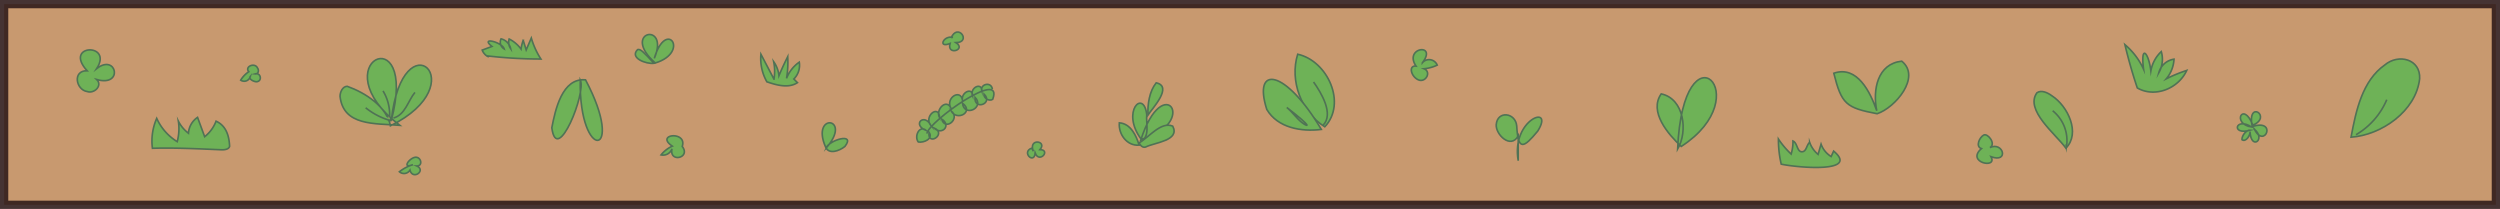 <svg id="level5" xmlns="http://www.w3.org/2000/svg" viewBox="0 0 1512.3 126.4"><defs><style>.cls-1{fill:#c18c5d;stroke:#2e1a1a;stroke-width:5px;opacity:0.89;}.cls-1,.cls-2{stroke-miterlimit:10;}.cls-2{fill:#6eb257;stroke:#507255;}</style></defs><rect class="cls-1" x="2.5" y="2.5" width="1507.3" height="121.39"/><path class="cls-2" d="M92.2,89.7a34.2,34.2,0,0,1,2.6-18.1,32,32,0,0,0,12.4,14.1,30.5,30.5,0,0,0,.7-12.4,21.3,21.3,0,0,0,6.1,7.3,12.5,12.5,0,0,1,5.5-9.6l4.3,11.7a21.6,21.6,0,0,0,6.9-9.4c6.1,2.8,7.9,8.8,8.2,15.2-.5,1.9-3.1,2.2-5.1,2.1C119.6,90,105.5,89.3,92.2,89.7Z"/><path class="cls-2" d="M241.8,75.8c-49.1-37.6,11.8-66.7-5.1-2.9,6.9-63,51.4-22.4-.5,3.2-2.3-11.6-15-19.9-26.2-23.9-2.7.1-4.3,3.4-4.3,6.1C207.7,76.2,226.5,74.6,241.8,75.8Z"/><path class="cls-2" d="M52.7,42.8c-14.7-16.1,16-17.1,5.8-1.3,12-9.4,16.4,11.3,0,6.6,3.7,3.6-1.4,8.7-5.7,7.3C45.9,54.4,43.7,42.6,52.7,42.8Z"/><path class="cls-2" d="M354.2,48.3c-14.2-1.3-18.3,18.2-20.4,29,3.1,23.3,21.1-21.6,17.2-29C350.1,98.8,379.2,95.4,354.2,48.3Z"/><path class="cls-2" d="M406.7,88.4a18.5,18.5,0,0,0-6.8,5.3,5.7,5.7,0,0,0,6.6-3.7c-1.8,8.7,11.6,5.5,6.2-1.4C415.9,79,395.9,81.1,406.7,88.4Z"/><path class="cls-2" d="M295.5,33.9a279.4,279.4,0,0,0,31.7,1.8A48.7,48.7,0,0,1,321.4,23l-3.1,7.2-1.8-5.8a24.2,24.2,0,0,0-1.3,5.3,20.1,20.1,0,0,0-7.2-6.1,6.7,6.7,0,0,0,.9,5.8,7.8,7.8,0,0,0-5.8-5.9,4.7,4.7,0,0,0,1.9,6.1c-1.3-4.2-14.9-7.5-7.4-1.5l-5.9,2.2C292.7,33.2,296.1,35.1,295.5,33.9Z"/><path class="cls-2" d="M463.9,49.5a28.5,28.5,0,0,1-3.6-16.7l7.9,15.1a29,29,0,0,0-.2-10.6,17.7,17.7,0,0,1,3.2,8.5c1.6-3.9,3.4-7.7,5.3-11.5a57.3,57.3,0,0,1-.7,13.1,21.2,21.2,0,0,1,7.7-9.8,11.7,11.7,0,0,1-3.3,10.2l2.2,2.2C476.8,53.7,469.3,51.3,463.9,49.5Z"/><path class="cls-2" d="M560.7,80.8c1-7.3,46.9-39.8,39.8-20.7-2.1,1.4-5.6-.7-5.3-3.3,6,5.8-6.1,10.3-5.4,2,6.1,6.4-6.6,12.4-7.6,3.6,7.3,5.4-3.5,11.2-6.9,4.6,6,4.7-3.6,12.6-5.7,5,6.2,3.8.1,10.3-4.7,5.3,8.3,3.6-4.1,11.7-2.9,2.7,2.7,3.9-3.1,6.5-6.5,5.9-2.7-3.5.8-10.6,4.9-6.9-9.1-3.5-1.2-11.2,2.9-2.8-5.1-5.6,4.8-13.6,5.1-4.9-2.8-5,4.3-12.1,6.9-5.7-3.8-6.3,6.1-12.5,7-4.5-1.5-5.1,6.3-8.9,6.1-2.8-2.3-5.1,5.8-9.2,5.6-2.9-1.6-4.6,5.7-6.3,6.3-1.5"/><path class="cls-2" d="M690.4,84.3c-12.6-16.8,1.5-30.8,3.3-14.9-.6,4.5,2.2,14.4-3.7,15.5C703.8,41.9,725.7,74.8,690.4,84.3Z"/><path class="cls-2" d="M694.4,69.6c-.2-6.6.8-14.2,5-19.5C709.6,52.3,697.3,65.3,694.4,69.6Z"/><path class="cls-2" d="M689.1,87.8c-1.8-5.8-5.1-13-12-13.5C676.5,81.3,681.8,88.4,689.1,87.8Z"/><path class="cls-2" d="M689.1,86.4c5.9-3.3,13.2-13.1,20.3-10.1,4.6,8.8-11,9.9-16.3,12.6C692.1,89.3,690.3,89.1,689.1,86.4Z"/><path class="cls-2" d="M801.4,76.7C787.2,67.9,780,48.9,785,32.8,803.1,36.8,814.8,62.5,801.4,76.7Z"/><path class="cls-2" d="M799.3,78.3c-12,1.5-26.4-.9-33-12.1C757.7,39.2,777.4,41.5,799.3,78.3Z"/><path class="cls-2" d="M778.4,65c3.3,2.7,5.7,6.3,9,9S795.5,78.2,778.4,65Z"/><path class="cls-2" d="M794.6,49.6c4.6,6.5,12.4,19.3,5.8,26.1"/><path class="cls-2" d="M918.4,82.2v15c-4.5-25.3,22.3-34.6,11.8-17.9-8.5,10.3-11.9,12.2-12.7-3.1-.7-8.1-11.7-9.5-12.4-.8C904.7,81.4,913.9,90.4,918.4,82.2Z"/><path class="cls-2" d="M856.6,40c-7.7-11.4,13.2-14.2,3.8-2a5.3,5.3,0,0,1,9,1.4,24.4,24.4,0,0,1-8,2.2c4.7,1.9,1,8.6-3.4,6.7S851.8,39.5,856.6,40Z"/><path class="cls-2" d="M499.4,88.9c-9.2-21,16.9-18.1.3.7,1.8-4.9,18.1-9.7,11.4-1C507.6,91.4,501.3,93.6,499.4,88.9Z"/><path class="cls-2" d="M396.4,38.1c-21.5-19,9.1-25.5-.6-2.8C403,10.9,417.7,31.6,396.4,38.1Z"/><path class="cls-2" d="M395.6,38.3c-4.6.6-15-3.2-9.9-8.3C387.4,29.5,389.2,31.3,395.6,38.3Z"/><path class="cls-2" d="M625.1,91.5l-1-1.9c-6.5,2.4,1.5,10.1,2.1,3,2.5,6.5,9.7-1.9,2.9-2.1C633.8,85.1,621.8,83.4,625.1,91.5Z"/><path class="cls-2" d="M576.5,22.7c-5.6-1.7-9.5,6.7-1.8,3.6-2.1,7.6,10.1,3.8,3.6-.5,9.6-.2,1.1-12.3-3-2.8C575.5,22.7,575.6,22.4,576.5,22.7Z"/><path class="cls-2" d="M150.5,43.4a15.9,15.9,0,0,0-4.9,5.1,3.8,3.8,0,0,0,5.8-2.2c-1.3,1.6,2.8,3.5,4.2,3.1,3.2-.7,2-5.6-1.2-4.7,1.9.2,2.4-2.2,1.4-3.5C154.3,37.6,147.8,40.2,150.5,43.4Z"/><path class="cls-2" d="M1017,88.6c-7.9-7.4-19.7-21-12.1-31.8,13.9,2.9,16.3,22.6,9.9,33.5C1018.2,12,1064.5,57.9,1017,88.6Z"/><path class="cls-2" d="M1135.5,68.8c-18.8-3.6-21.5-5.8-26.2-24.5,14.2-4.9,22.1,11.5,26,22.7-2.6-12.7.4-28.4,15.1-30C1162.3,46.6,1146.4,65.2,1135.5,68.8Z"/><path class="cls-2" d="M1077.5,99.3a65,65,0,0,1-1.7-15.2,51.6,51.6,0,0,0,7.7,9.1,26,26,0,0,0,1.1-7.9c2.7,1.1,2.4,6.4,5.3,6.5s2.8-4,4.8-5.7a16.4,16.4,0,0,0,5.1,7.3l1.8-6.2a14.6,14.6,0,0,0,6.1,7.5l1.5-3.3C1125.2,104.8,1087,101.4,1077.5,99.3Z"/><path class="cls-2" d="M1292.9,53.2c-2.9-8.6-5.4-17.4-7.5-26.2a42.4,42.4,0,0,1,11.3,14.9c-2-15.3,3-10.5,4.4,1a21.1,21.1,0,0,1,6.3-11.7,16.3,16.3,0,0,1-1.5,12.8,11.2,11.2,0,0,1,9.2-8.2,19.9,19.9,0,0,1-4.7,11.9,89.7,89.7,0,0,1,12.4-5.1C1317.7,53.7,1303.4,59.3,1292.9,53.2Z"/><path class="cls-2" d="M1249.7,89.6c-6-8.3-25.1-23.1-17.5-33.5,2.7-1.8,6.4-.1,9.1,1.9C1250.9,64.2,1258.7,80.6,1249.7,89.6Z"/><path class="cls-2" d="M1422.2,83c3-16.3,6.9-34.2,20.4-43.7,8.3-7,21.7-3.6,21.1,8.3C1461.5,67.3,1440.5,81.7,1422.2,83Z"/><path class="cls-2" d="M1425.2,81.5a44.7,44.7,0,0,0,18.6-21.2"/><path class="cls-2" d="M1241.7,67a23.1,23.1,0,0,1,8.3,22l-.2-1.7"/><path class="cls-2" d="M1362.4,76.6c-3.3-16.7,12.5-6,.4-.9-5.9-15-13.2-.7-.6,1.2-10.1-6.6-12.9,5.4-.8,1.8-2.5-.3-5.3,3.3-5.2,5.8,2.4,1.7,5.1-2.7,4.9-4.9.5,11.6,9.9,4.8,2.6-1.5C1369.9,90.6,1377.8,71.5,1362.4,76.6Z"/><path class="cls-2" d="M1198.6,89.9c-3.8-1.3-1.1-6.9,1.4-8.2s7.7,5.5,3.7,7.6c8.1-3.9,11.8,9.5.7,5.5C1208.6,102.4,1189,98.3,1198.6,89.9Z"/><path class="cls-2" d="M221.2,65.2A42.3,42.3,0,0,0,236.4,73a.9.9,0,0,0-.6-1.3"/><path class="cls-2" d="M231.7,55a27.8,27.8,0,0,1,4,15.4"/><path class="cls-2" d="M251,55.9c-4.2,5.1-5.9,13.6-13,15.5"/><path class="cls-2" d="M249.8,99.6a24.8,24.8,0,0,0-8.2,4.3,4.2,4.2,0,0,0,6.4-1c1.7,6.3,10,.2,4.1-2.5,4.1,0,2.5-6-1.2-5.2S243.1,102.3,249.8,99.6Z"/></svg>